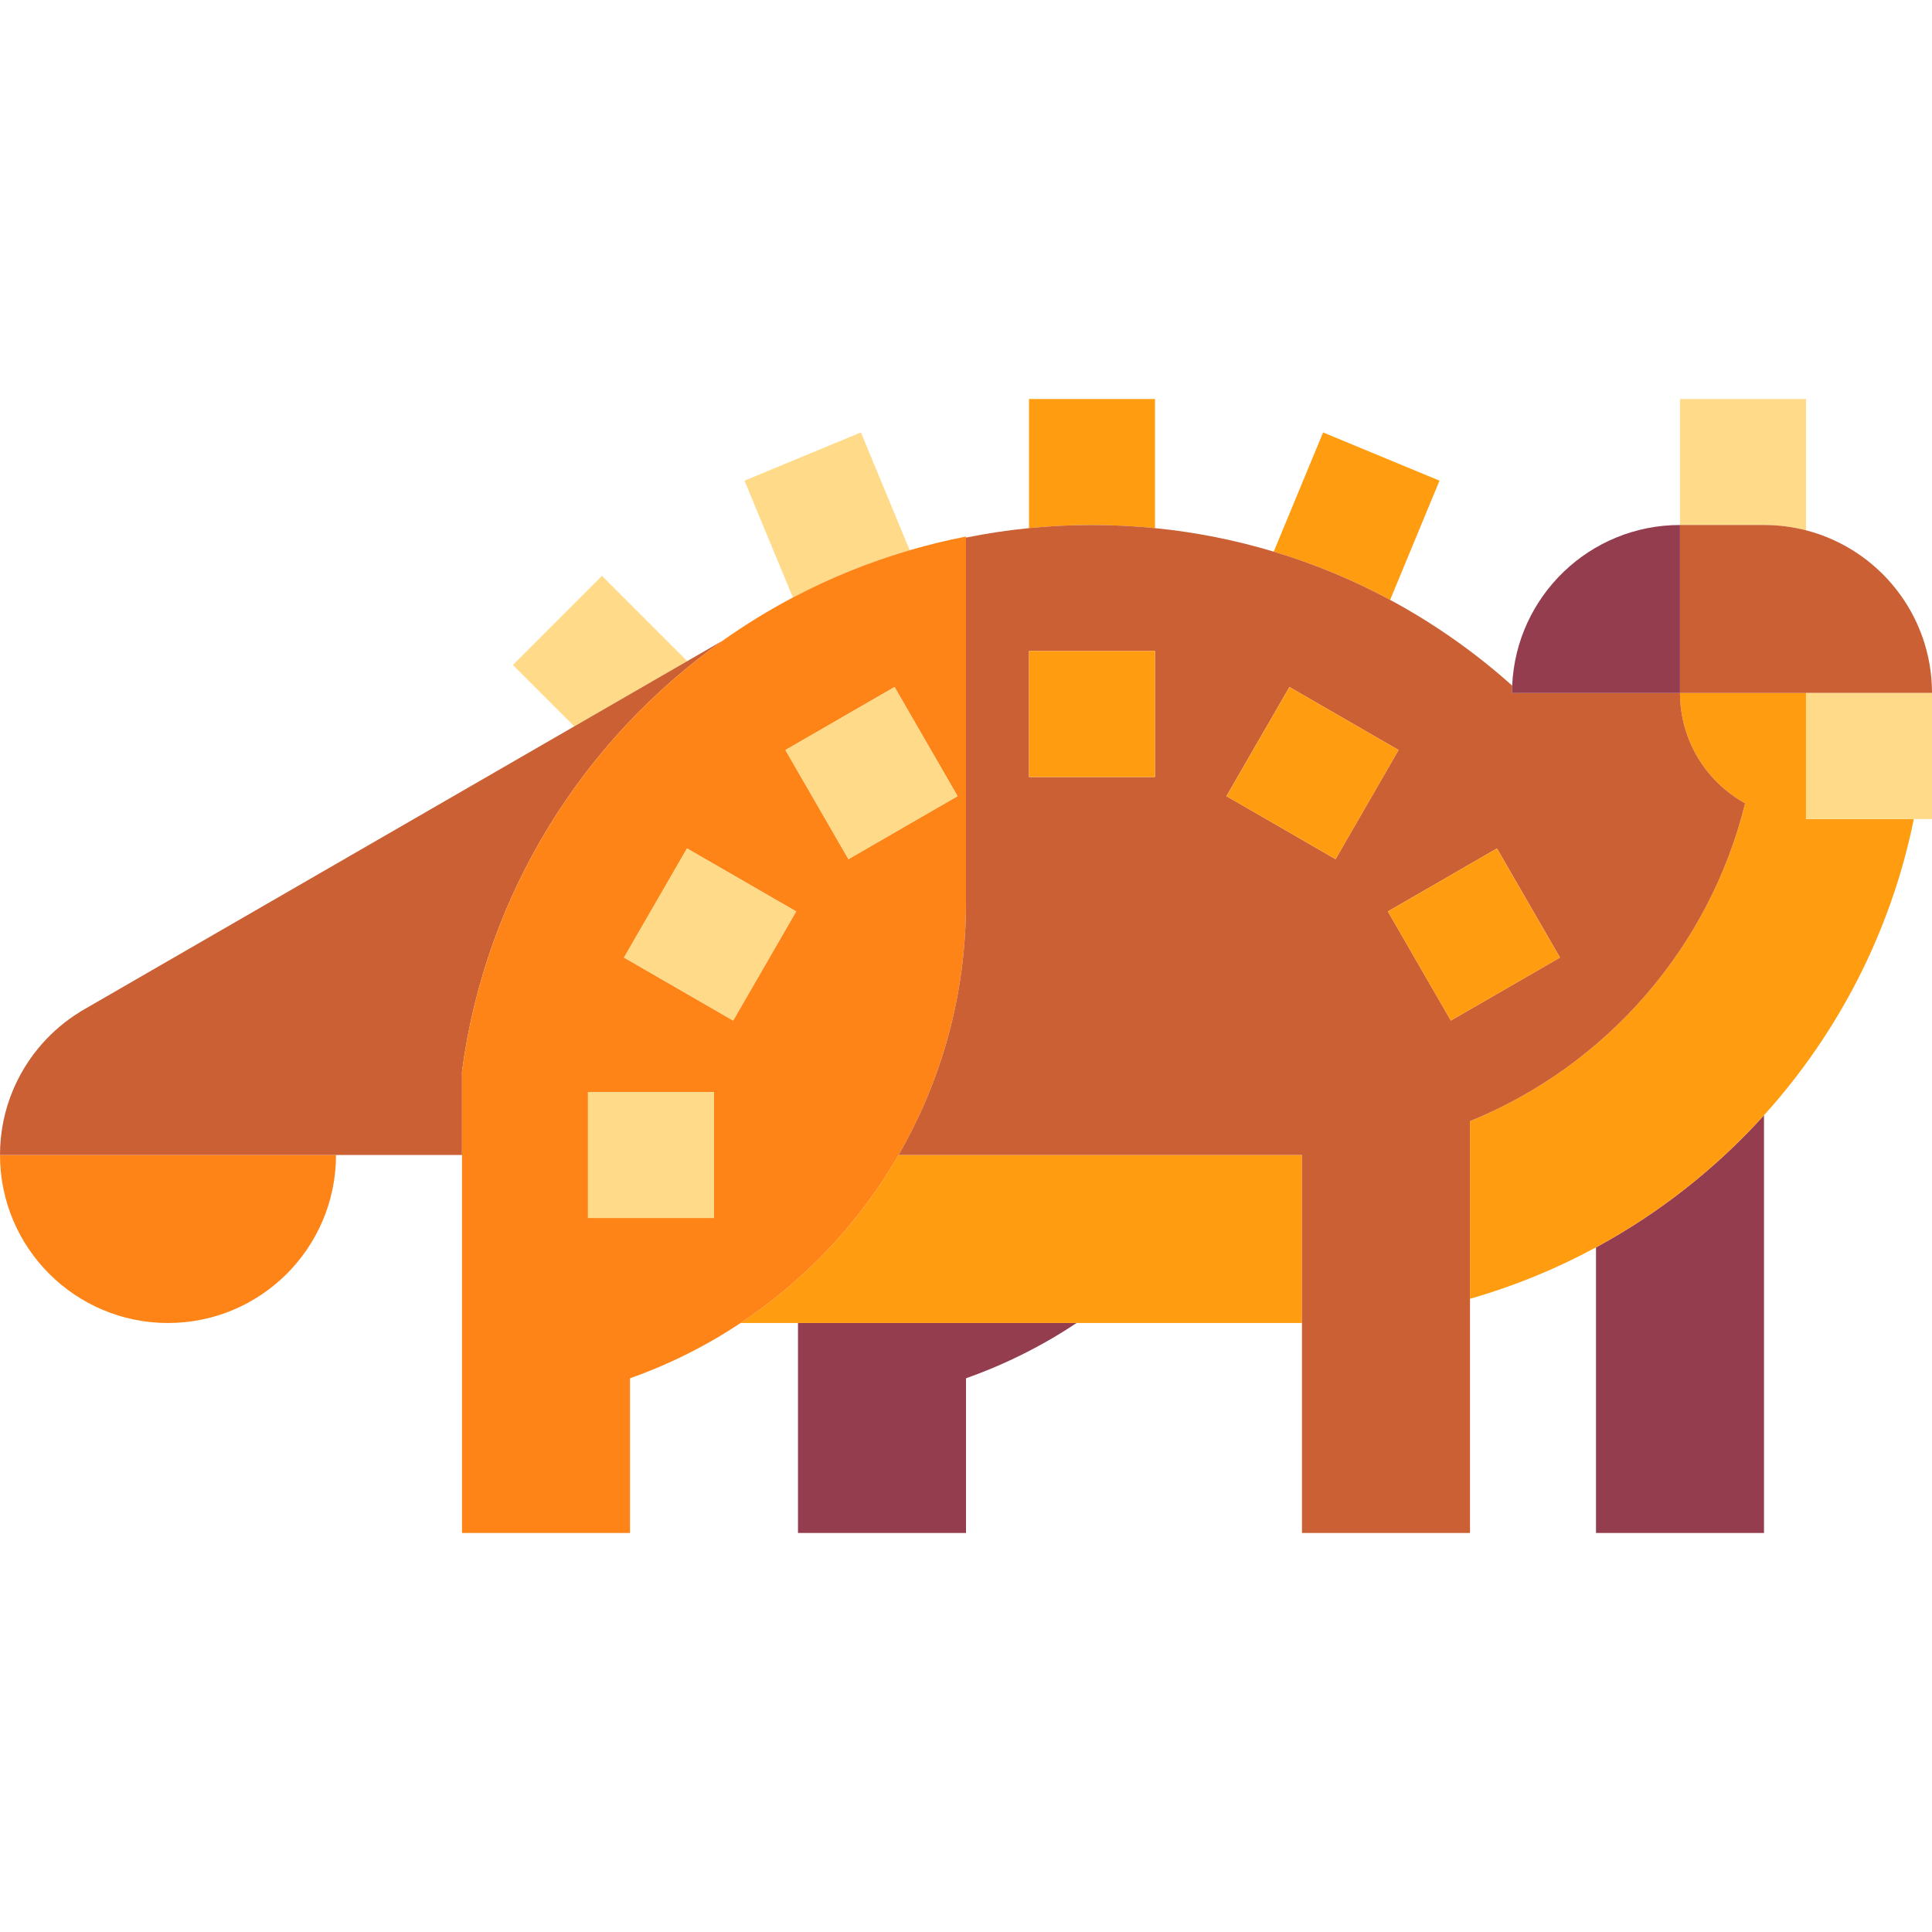 <?xml version="1.0" encoding="iso-8859-1"?>
<!-- Generator: Adobe Illustrator 19.0.0, SVG Export Plug-In . SVG Version: 6.00 Build 0)  -->
<svg version="1.1" id="Capa_1" xmlns="http://www.w3.org/2000/svg" xmlns:xlink="http://www.w3.org/1999/xlink" x="0px" y="0px"
	 viewBox="0 0 460 460" style="enable-background:new 0 0 460 460;" xml:space="preserve">
<g id="XMLID_967_">
	<path id="XMLID_968_" style="fill:#FF8417;" d="M40,315c22.091,0,40-17.909,40-40H0C0,297.091,17.909,315,40,315z"/>
	<path id="XMLID_969_" style="fill:#FF9C0F;" d="M275,125.745V95h-30v30.745c4.934-0.49,9.937-0.745,15-0.745
		S270.066,125.254,275,125.745z"/>
	<path id="XMLID_970_" style="fill:#FFDA88;" d="M204.975,102.961l-27.716,11.48l11.523,27.82
		c8.789-4.637,18.096-8.423,27.809-11.258L204.975,102.961z"/>
	<polygon id="XMLID_971_" style="fill:#FFDA88;" points="143.327,137.114 122.114,158.327 136.729,172.942 163.624,157.411 	"/>
	<path id="XMLID_972_" style="fill:#FF9C0F;" d="M342.741,114.442l-27.716-11.48l-11.757,28.384
		c9.687,2.914,18.962,6.775,27.714,11.486L342.741,114.442z"/>
	<path id="XMLID_973_" style="fill:#CA6033;" d="M110,255.079c5.613-42.293,28.85-79.014,62.084-102.553l-8.459,4.885
		l-26.895,15.531L20.026,240.336c-0.252,0.159-0.513,0.3-0.767,0.455c-0.55,0.334-1.091,0.681-1.623,1.041
		c-3.192,2.156-6.056,4.761-8.502,7.725c-1.63,1.976-3.075,4.11-4.306,6.377c-0.616,1.134-1.178,2.3-1.684,3.497
		C1.119,264.216,0,269.477,0,275h110V255.079z"/>
	<path id="XMLID_974_" style="fill:#943D4F;" d="M380,296.991V365h40v-99.466C408.595,278.154,395.077,288.827,380,296.991z"/>
	<path id="XMLID_975_" style="fill:#943D4F;" d="M190,315v50h40v-36.838c9.37-3.312,18.205-7.752,26.342-13.162H190z"/>
	<path id="XMLID_976_" style="fill:#FF9C0F;" d="M430,195v-30h-30c0,11.307,6.258,21.149,15.497,26.262
		c-8.464,34.422-33.17,62.524-65.497,75.677v42.295c10.518-3.008,20.564-7.134,30-12.243c15.077-8.164,28.595-18.837,40-31.457
		c17.653-19.535,30.238-43.736,35.677-70.534H430z"/>
	<path id="XMLID_977_" style="fill:#FF9C0F;" d="M310,274.984c-0.44,0.005-0.878,0.016-1.319,0.016h-94.739
		c-9.289,16.058-22.194,29.759-37.6,40h132.338c0.441,0,0.879-0.013,1.319-0.017V274.984z"/>
	<path id="XMLID_978_" style="fill:#FF8417;" d="M213.942,275C224.153,257.349,230,236.858,230,215v-87.25
		c-4.547,0.88-9.019,1.973-13.409,3.254c-9.713,2.834-19.02,6.621-27.809,11.258c-5.802,3.062-11.377,6.495-16.698,10.264
		c-33.234,23.54-56.471,60.26-62.084,102.553V365h40v-36.838c9.37-3.312,18.205-7.752,26.342-13.162
		C191.748,304.759,204.653,291.058,213.942,275z M140,290v-30h30v30H140z M148.577,227.99l15-25.98l25.981,15l-15,25.98
		L148.577,227.99z M227.99,189.558l-25.98,15l-15-25.98l25.98-15L227.99,189.558z"/>
	<path id="XMLID_983_" style="fill:#CA6033;" d="M350,266.939c32.327-13.152,57.032-41.254,65.497-75.677
		C406.258,186.149,400,176.307,400,165h-40c0-0.588,0.019-1.172,0.044-1.754c-8.812-7.894-18.56-14.763-29.063-20.415
		c-8.752-4.71-18.028-8.572-27.714-11.486c-9.09-2.734-18.541-4.635-28.268-5.601c-4.934-0.49-9.937-0.745-15-0.745
		s-10.066,0.254-15,0.745c-5.079,0.504-10.083,1.261-15,2.259V215c0,21.858-5.847,42.349-16.058,60h94.739
		c0.441,0,0.879-0.011,1.319-0.016V365h40V266.939z M371.423,227.99l-25.981,15l-15-25.98l25.981-15L371.423,227.99z
		 M332.99,178.577l-15,25.98l-25.98-15l15-25.98L332.99,178.577z M245,155h30v30h-30V155z"/>
	<path id="XMLID_988_" style="fill:#FFDA88;" d="M430,126.26V95h-30v30h20C423.453,125,426.804,125.438,430,126.26z"/>
	<path id="XMLID_989_" style="fill:#CA6033;" d="M400,165h60c0-18.638-12.748-34.299-30-38.74c-3.196-0.823-6.547-1.26-10-1.26h-20
		V165z"/>
	<rect id="XMLID_990_" x="430" y="165" style="fill:#FFDA88;" width="30" height="30"/>
	<path id="XMLID_991_" style="fill:#943D4F;" d="M400,165v-40c-21.503,0-39.037,16.97-39.956,38.246
		C360.019,163.828,360,164.412,360,165H400z"/>
	<rect id="XMLID_992_" x="245" y="155" style="fill:#FF9C0F;" width="30" height="30"/>
	
		<rect id="XMLID_993_" x="192.5" y="169.068" transform="matrix(-0.5 -0.866 0.866 -0.5 151.844 455.802)" style="fill:#FFDA88;" width="30" height="30"/>
	
		<rect id="XMLID_994_" x="154.067" y="207.5" transform="matrix(0.866 0.5 -0.5 0.866 133.901 -54.724)" style="fill:#FFDA88;" width="30" height="30"/>
	<rect id="XMLID_995_" x="140" y="260" style="fill:#FFDA88;" width="30" height="30"/>
	
		<rect id="XMLID_996_" x="335.933" y="207.5" transform="matrix(-0.5 -0.866 0.866 -0.5 333.711 637.667)" style="fill:#FF9C0F;" width="30" height="30"/>
	
		<rect id="XMLID_997_" x="297.5" y="169.068" transform="matrix(-0.866 -0.5 0.5 -0.866 491.098 499.725)" style="fill:#FF9C0F;" width="30" height="30"/>
</g>
<g>
</g>
<g>
</g>
<g>
</g>
<g>
</g>
<g>
</g>
<g>
</g>
<g>
</g>
<g>
</g>
<g>
</g>
<g>
</g>
<g>
</g>
<g>
</g>
<g>
</g>
<g>
</g>
<g>
</g>
</svg>
